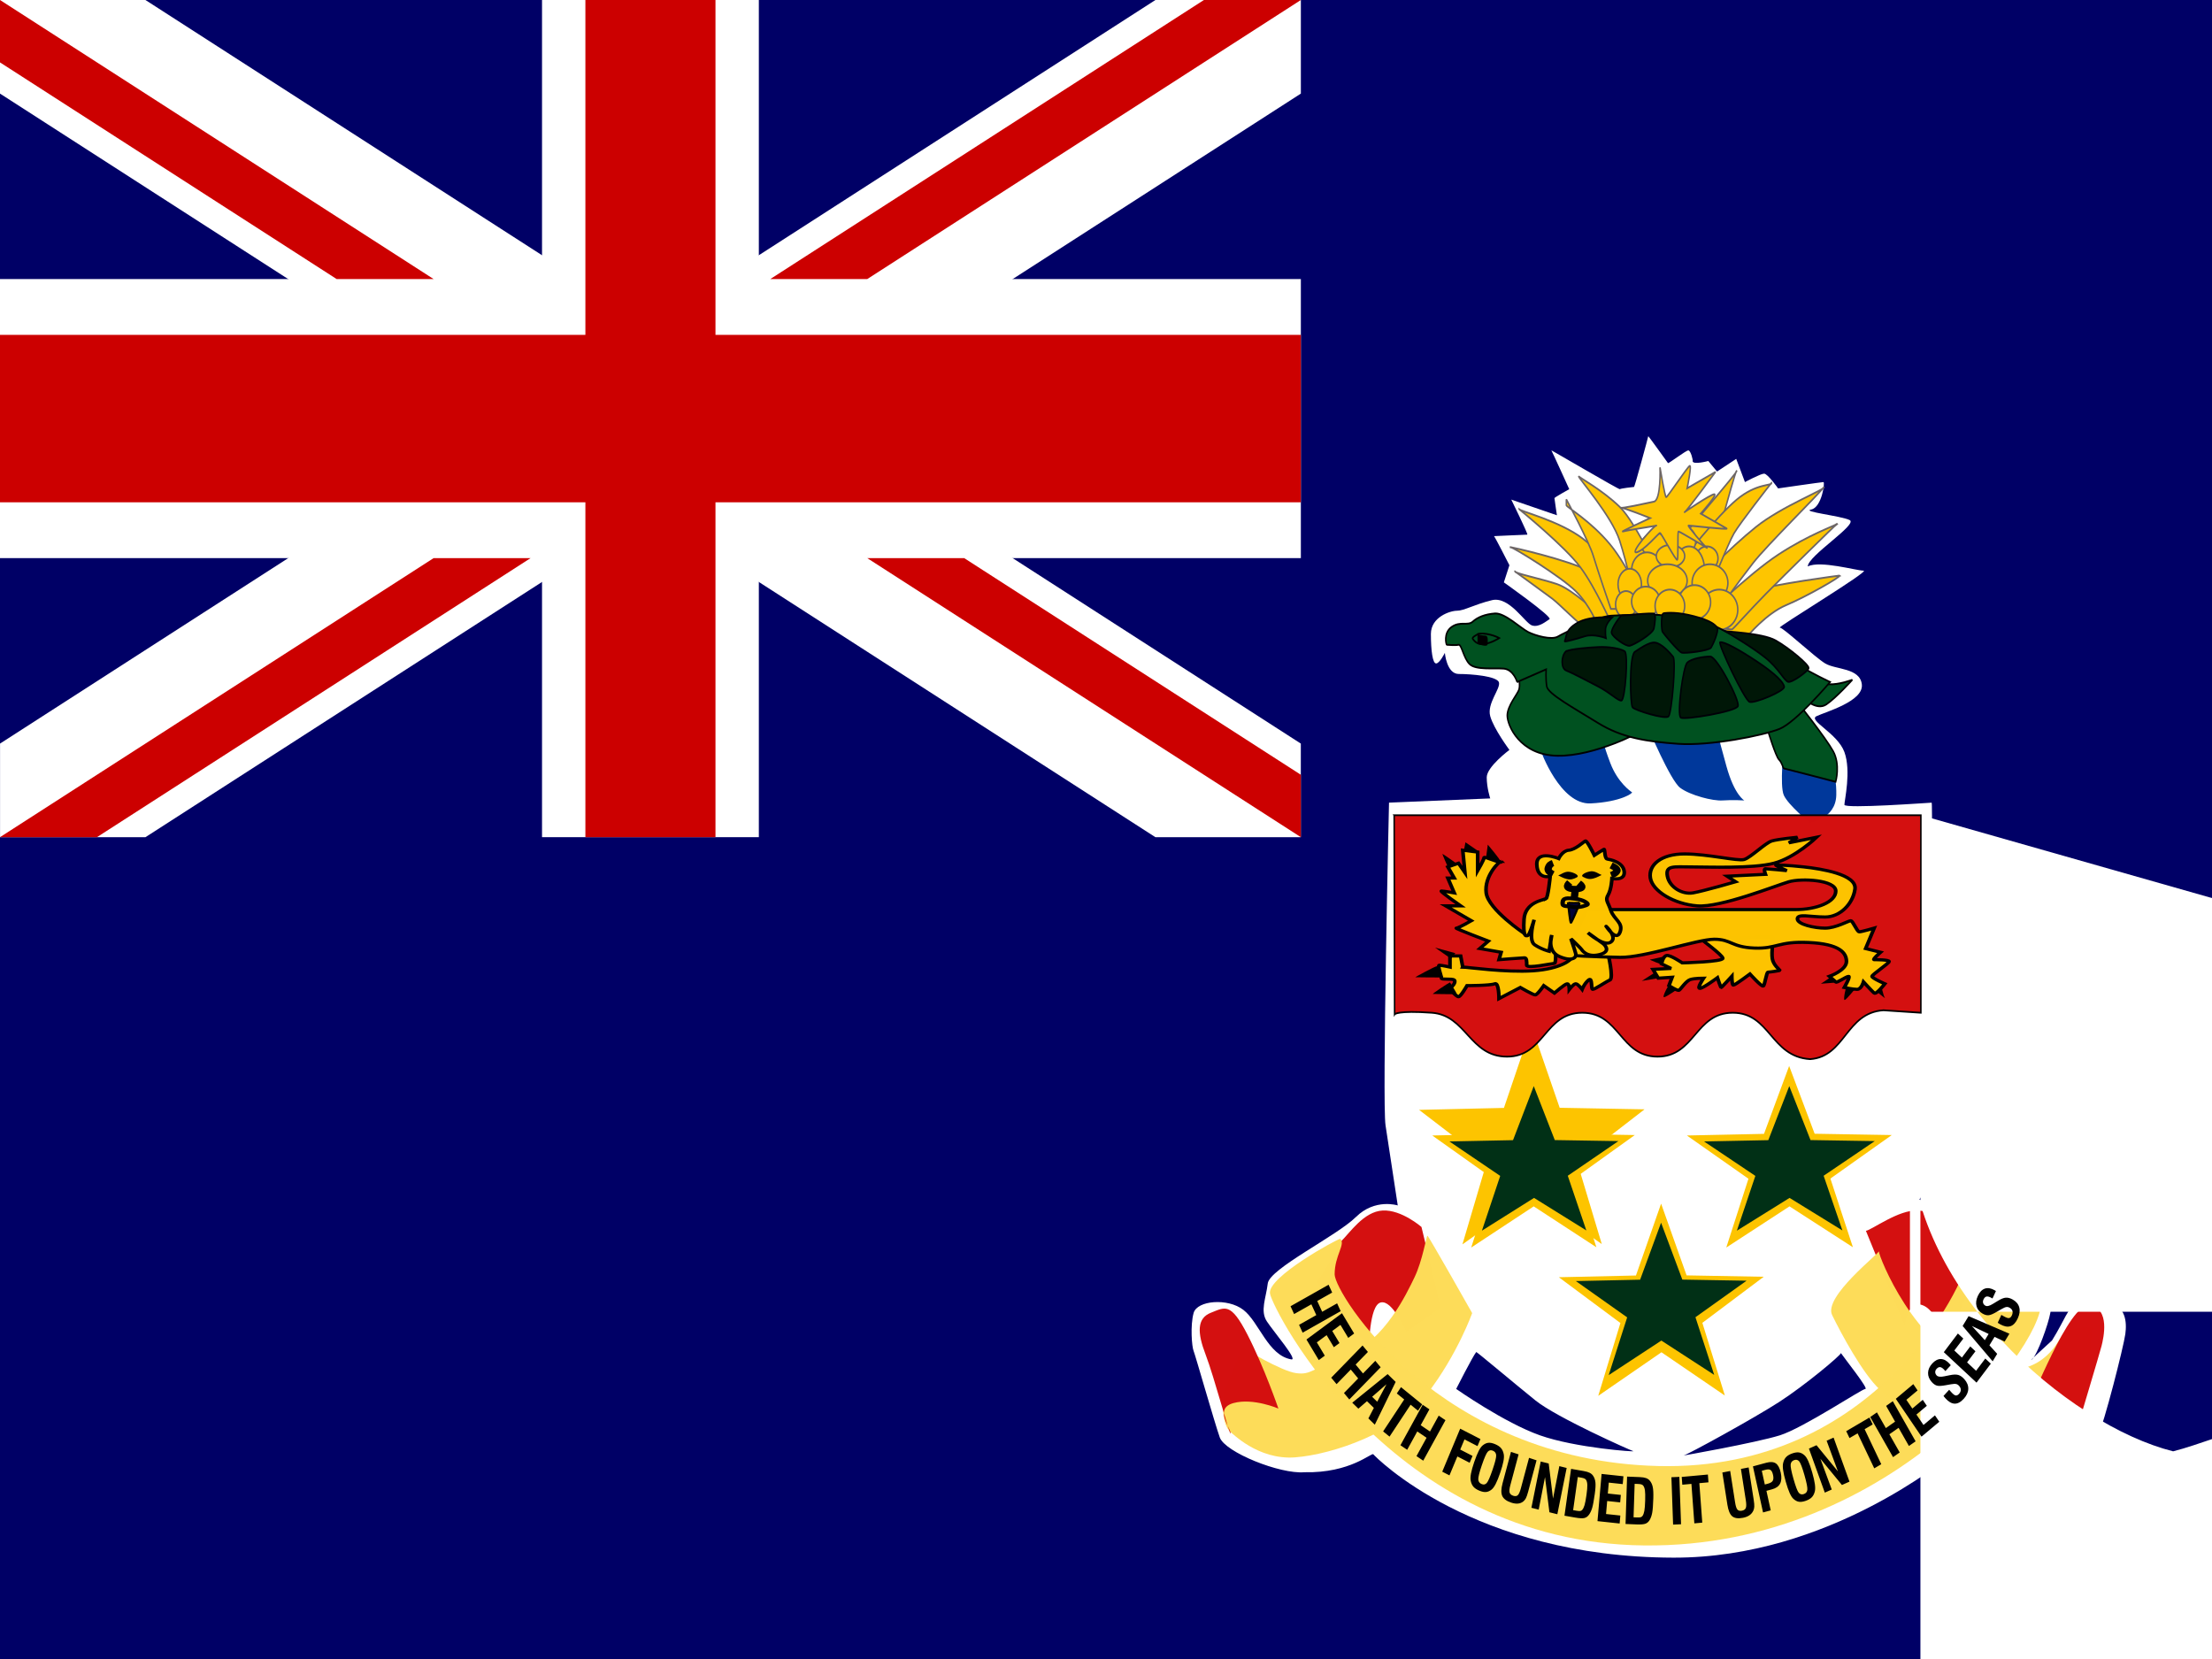 <svg xmlns="http://www.w3.org/2000/svg" viewBox="0 0 640 480" xmlns:xlink="http://www.w3.org/1999/xlink"><defs><path id="0" d="m249.94 680.32l18-59.99-49.99-37.71 62.61-1.42 20.42-59.2 20.7 59.1 62.61 1.14-49.82 37.94 18.27 59.9-51.48-35.65z" stroke-width="1.25" fill-rule="evenodd"/></defs><path stroke-width="1.25" fill="#006" d="m0 0h640v480h-640z"/><g transform="scale(.781)"><path fill-rule="evenodd" fill="#006" d="m0 0h512v256h-512z"/><g stroke-width="1.25" transform="scale(8.032 10.338)"><g fill="#fff"><path d="m0 0v3.354l53.29 26.646h6.708v-3.354l-53.29-26.646h-6.708m60 0v3.354l-53.29 26.646h-6.708v-3.354l53.29-26.646h6.708"/><path d="m25 0v30h10v-30h-10m-25 10v10h60v-10h-60"/></g><g fill="#c00"><path d="m0 12v6h60v-6h-60m27-12v30h6v-30h-6"/><path d="m0 30l20-10h4.472l-20 10h-4.472m0-30l20 10h-4.472l-15.528-7.764v-2.236m35.528 10l20-10h4.472l-20 10h-4.472m24.472 20l-20-10h4.472l15.528 7.764v2.236"/></g></g></g><g transform="matrix(1.024 0 0 1.024-283.01 45.714)"><g fill-rule="evenodd"><path d="m714.2 130.3c-.986.596-2.958 2.383-4.93 1.788-1.972-.596-6.409-8.342-11.339-7.151-4.93 1.192-7.888 2.98-9.86 2.98-1.972 0-7.395 1.788-7.395 6.554 0 4.767.493 8.343 1.479 8.343.986 0 2.465-2.98 2.465-2.98s.493 5.959 3.944 5.959 10.846.596 11.339 2.384c.493 1.788-3.451 5.959-2.465 9.534.986 3.575 5.423 9.534 5.423 9.534s-6.409 4.767-6.409 7.747.986 5.959.986 5.959l-28.594 1.191s-1.972 84.62-.986 91.17c.986 6.552 3.451 22.642 3.451 22.642s-6.409-2.084-11.832 3.28c-5.423 5.363-24.403 14.597-24.896 18.768-.493 4.171-2.218 7.748-.246 10.727 1.972 2.979 8.911 11.07 6.902 10.727-6.619-1.142-9.08-10.545-13.557-14-4.398-3.396-13.06-2.682-14.05.891-.986 3.577-.493 9.534 0 10.727.493 1.192 5.916 20.261 7.395 24.432s17.01 10.426 23.91 9.832c13.06.297 18.98-5.66 19.473-5.063.493.594 28.11 29.07 84.79 29.2 44.13.098 77.4-28.603 77.4-28 0 .594 18.241 5.958 24.65 4.171 6.409-1.79 15.776-5.961 17.748-10.132 1.972-4.171 7.395-25.624 7.888-29.2.493-3.577 0-7.748-4.437-8.94s-6.902-.895-9.367.297-3.205 4.472-6.902 10.429c-1.972 1.79-7.148 6.555-5.669 5.363s4.683-10.129 5.177-13.11c.493-2.979 1.972-8.342-1.479-11.321-3.451-2.979-8.737-4.196-14.79-8.639-5.748-3.939-10.352-10.429-13.804-10.429-3.451 0-7.395-1.787-6.902-1.787.493 0 4.445-8.657 3.459-17.594-.986-8.94.485-94.43-.008-94.43-.493 0-24.65 1.788-24.65.596s1.972-9.534 0-14.897c-1.972-5.363-10.353-8.939-7.888-10.13 2.465-1.192 13.311-4.171 12.818-8.939-.493-4.767-7.395-4.171-10.353-5.959-2.958-1.788-11.832-10.13-12.818-10.13-.986 0 25.635-16.09 23.664-16.09-1.972 0-12.325-2.979-15.776-1.192 0-2.98 14.297-11.918 11.832-13.11-2.465-1.192-13.804-2.384-10.846-2.98 2.958-.596 3.944-7.747 3.451-7.747-.493 0-12.818 1.788-12.818 1.788s-2.958-4.171-3.944-4.171c-.986 0-5.423 2.383-5.423 2.383l-2.465-6.555-5.423 3.576-2.465-2.98s-4.437 1.192-4.437 0c.186-.043-.511-2.992-1.208-2.992-.697 0-5.578 3.792-5.752 3.581-.174-.211-5.577-7.795-5.577-7.584 0 .211-3.835 14.326-4.01 14.326-.174 0-3.835.421-4.01.632-.174.211-19.522-11.166-19.347-10.955.174.211 5.05 10.955 5.05 10.955s-4.183 2.318-4.183 2.528c0 .211.697 4.845.697 4.845l-12.9-4.425s4.881 9.902 4.532 9.902c-.349 0-9.586.421-9.412.421.174 0 4.357 8.216 4.357 8.216l-1.569 4.846s13.884 9.798 12.898 10.394zm82.33 207.37c1.232 1.787 7.888 10.129 6.902 10.129-.986 0-17.501 11.02-24.16 13.11-6.655 2.084-28.347 5.958-27.12 5.66 1.232-.297 19.479-10.288 26.874-15.05 7.395-4.765 17.495-13.252 17.495-13.847zm-103.04-.301c-.986 1.192-5.669 10.429-5.669 10.429s13.557 9.534 23.664 13.11c10.11 3.573 27.361 4.765 26.375 4.468-.986-.297-21.692-9.534-27.608-14.3-5.916-4.769-16.515-13.709-16.762-13.709" stroke-width="1.25" fill="#fff"/><g transform="matrix(.3 0 0 .362 586 193.89)" stroke="#6d6666" fill="#fec500" stroke-width="1.403"><path d="m394.65-212.97s28.777 17.265 35.35 21.376 27.954 22.2 29.598 21.377c1.645-.822 13.155-9.866 13.155-9.866s-23.843-18.91-38.642-23.02-39.465-8.222-39.465-9.866z"/><path d="m390.54-231.88c2.467 0 47.687 23.02 61.66 34.532s19.732 26.31 21.377 26.31c1.644 0 23.02-3.289 22.2-3.289-.822 0-9.866-29.598-30.42-38.642-20.555-9.04-73.996-18.911-74.819-18.911z"/><path d="m603.48-291.36c-.822 0-9.04 24.666-11.511 32.06-2.466 7.4-6.577 23.02-6.577 23.02s-36.18 3.289-34.532-.822c1.645-4.111 55.09-54.26 52.62-54.26z"/><path d="m398.76-261.48s42.754 28.776 57.55 45.22c14.799 16.443 29.598 45.22 30.42 45.22.823 0 40.29-8.222 40.29-7.4s-46.04-46.04-68.24-60.02-59.2-21.377-60.02-23.02z"/><path d="m443.16-269.16s21.377 32.887 25.487 44.4c4.111 11.51 16.444 41.11 16.444 41.11h33.709s-16.443-32.35-34.531-50.44-40.29-28.776-41.11-30.421z"/><path d="m454.66-287.25c.823 2.467 31.24 31.24 38.643 50.15 7.399 18.91 13.155 42.754 13.155 42.754 0 0 29.598-7.4 29.598-7.4s-26.31-48.51-42.753-61.66c-16.444-13.154-36.998-22.2-38.643-23.843z"/><path d="m700.5-209.68s-61.66 6.578-83.86 12.333-34.532 27.13-34.532 27.13 28.777 10.688 30.421 9.04 18.91-18.91 37.82-25.488c18.91-6.577 51.797-22.2 50.15-23.02z"/><path d="m698.03-249.97c-1.645.823-50.975 41.11-66.6 54.26-15.621 13.155-30.421 27.13-32.07 27.954-1.644.823-32.07-4.11-30.421-5.755 1.645-1.644 45.22-36.998 73.997-52.619 28.776-15.622 52.619-22.2 55.09-23.844z"/><path d="m685.7-278.75c-4.933 5.755-53.44 45.22-66.6 59.2s-34.531 38.643-34.531 38.643-25.488-11.511-23.843-16.444c1.644-4.933 36.17-33.709 60.841-50.15 24.665-16.444 66.6-29.599 64.13-31.24z"/><path d="m636.37-282.04c-.822.823-29.598 31.24-35.35 39.465-5.755 8.222-23.02 44.4-23.02 44.4s-25.487-22.2-25.487-23.02 32.07-34.532 50.975-47.687 33.709-10.688 32.887-13.155z"/><path d="m565.09-237.12c0 5.779-4.685 10.465-10.465 10.465-5.779 0-10.465-4.685-10.465-10.465 0-5.78 4.685-10.465 10.465-10.465 5.779 0 10.465 4.685 10.465 10.465z"/><path d="m586.02-223.16c0 5.137-4.685 9.302-10.465 9.302-5.779 0-10.465-4.165-10.465-9.302s4.685-9.302 10.465-9.302c5.779 0 10.465 4.165 10.465 9.302z"/><path d="m539.51-233.63c0 5.137-5.726 9.302-12.79 9.302-7.06 0-12.79-4.165-12.79-9.302s5.726-9.302 12.79-9.302c7.06 0 12.79 4.165 12.79 9.302z"/><path d="m573.23-214.44c0 9.953-6.507 18.02-14.534 18.02-8.03 0-14.534-8.07-14.534-18.02 0-9.953 6.507-18.02 14.534-18.02 8.03 0 14.534 8.07 14.534 18.02z"/><path d="m533.7-213.86c0 7.706-6.507 13.953-14.534 13.953-8.03 0-14.534-6.247-14.534-13.953 0-7.706 6.507-13.953 14.534-13.953 8.03 0 14.534 6.247 14.534 13.953z"/><path d="m513.93-202.81c0 6.743-4.945 12.209-11.05 12.209-6.101 0-11.05-5.466-11.05-12.209 0-6.743 4.945-12.209 11.05-12.209 6.101 0 11.05 5.466 11.05 12.209z"/><path d="m595.32-203.98c0 8.03-7.548 14.534-16.86 14.534-9.311 0-16.86-6.507-16.86-14.534 0-8.03 7.548-14.534 16.86-14.534 9.311 0 16.86 6.507 16.86 14.534z"/><path d="m554.63-224.91c0 4.816-5.987 8.72-13.372 8.72-7.385 0-13.372-3.904-13.372-8.72s5.987-8.72 13.372-8.72c7.385 0 13.372 3.904 13.372 8.72z"/><path d="m556.95-205.72c0 7.06-8.329 12.79-18.604 12.79s-18.604-5.726-18.604-12.79c0-7.06 8.329-12.79 18.604-12.79s18.604 5.726 18.604 12.79z"/><path d="m604.62-183.05c0 8.669-7.809 15.697-17.441 15.697s-17.441-7.03-17.441-15.697 7.809-15.697 17.441-15.697c9.633 0 17.441 7.03 17.441 15.697z"/><path d="m509.28-187.12c0 5.78-4.425 10.465-9.883 10.465s-9.883-4.685-9.883-10.465c0-5.779 4.425-10.465 9.883-10.465s9.883 4.685 9.883 10.465z"/><path d="m579.04-188.86c0 7.385-6.768 13.372-15.12 13.372-8.348 0-15.12-5.987-15.12-13.372 0-7.385 6.768-13.372 15.12-13.372 8.348 0 15.12 5.987 15.12 13.372z"/><path d="m531.37-189.44c0 6.422-5.987 11.627-13.371 11.627-7.385 0-13.371-5.206-13.371-11.627 0-6.422 5.987-11.627 13.371-11.627 7.385 0 13.371 5.206 13.371 11.627z"/><path d="m554.63-185.96c0 7.06-6.247 12.79-13.953 12.79-7.706 0-13.953-5.726-13.953-12.79 0-7.06 6.247-12.79 13.953-12.79 7.706 0 13.953 5.726 13.953 12.79z"/><path d="m494.16-262.7c3.488 0 27.906 8.139 27.906 8.139s-30.23 11.628-25.581 10.465 33.72-4.651 31.394-4.651c-2.325 0-25.58 22.09-18.604 20.929 6.977-1.162 20.93-15.12 22.09-15.12 1.163 0 15.12 22.09 16.279 20.929 1.162-1.163 0-22.09 1.162-22.09 1.163 0 29.07 13.953 26.743 12.79-2.325-1.163-18.603-17.441-17.441-17.441 1.163 0 38.37 3.488 36.04 2.325-2.325-1.162-24.417-11.627-24.417-11.627s16.278-15.12 12.79-15.12-30.23 15.12-27.906 13.952c2.326-1.162 29.07-31.393 29.07-31.393 0 0-26.743 12.79-26.743 12.79s4.651-18.604 2.325-17.442c-2.325 1.163-20.929 24.418-22.09 24.418s-5.814-23.255-5.814-23.255 1.163 25.58-5.813 26.743c-6.977 1.163-31.394 5.814-31.394 4.651z"/></g><g transform="matrix(.3 0 0 .362 618.89 139.61)"><g fill="#00389b"><path d="m308.71 75.08c.581 2.326 19.19 44.18 47.672 43.02s40.11-8.139 38.952-8.72c-1.163-.582-13.372-7.558-20.348-22.674-6.977-15.12-8.14-21.511-8.14-21.511l-58.14 9.883"/><path d="m410.45 58.804s20.929 41.28 30.23 47.09c9.302 5.814 30.813 10.465 40.12 9.884 9.302-.582 20.348 0 20.348 0s-9.302-4.07-16.86-26.743-9.883-30.23-9.883-30.23h-63.951"/><path d="m538.35 73.919s-4.069 30.23 0 37.789c4.07 7.558 24.418 21.511 24.418 21.511s24.417-2.907 24.998-21.511c.582-18.604-8.139-36.05-8.139-36.05l-41.28-1.744"/></g><g stroke-width="1.403"><g stroke="#000"><g fill="#005120"><path d="m288.94 21.02s1.163 4.651 0 8.139-11.05 12.79-11.05 20.348c0 7.558 11.627 30.812 47.09 31.394 35.463.581 80.23-19.19 79.65-19.767-.58-.581-84.88-56.974-86.04-56.39-1.16.582-29.65 17.441-29.65 16.279z"/><path d="m523.23 61.13s7.557 20.348 10.464 22.674c2.907 2.325 4.07 6.976 4.651 6.976s48.835 10.464 48.835 10.464 4.651-13.371-2.325-23.836c-6.977-10.465-33.14-37.789-33.14-37.789l-28.49 21.511z"/><path d="m556.37 36.13c1.162 0 12.79 9.883 22.09 4.651 9.301-5.232 24.417-19.18 24.417-19.18s-12.79 4.07-22.09 3.488c-9.302-.581-23.836 11.627-24.417 11.05z"/><path d="m287.2 23.34s-3.488-9.883-12.79-10.465c-9.302-.581-26.16 1.163-31.975-3.488-5.814-4.651-7.558-15.697-10.465-15.12-2.907.581-10.465 0-11.05 0s-3.488-9.302 4.651-13.953c8.139-4.651 15.12-.581 19.766-4.07 4.651-3.488 11.628-5.814 20.93-6.395 9.302-.581 24.417 11.628 31.394 14.534 6.976 2.907 22.09 6.395 27.905 3.488 5.814-2.907 38.37-15.697 49.998-16.278 11.627-.581 36.05-1.163 45.35-.581 9.302.581 45.928 5.232 56.974 10.465 11.05 5.232 69.764 25.58 77.903 30.23 8.139 4.651 26.16 11.627 26.16 11.627s-31.976 31.394-47.672 36.626c-15.697 5.232-65.69 13.372-95.35 11.627-29.65-1.744-52.904-4.651-75.58-16.278-22.68-11.626-47.1-22.672-48.26-28.486-1.16-5.813-.58-13.371-.58-13.371l-27.324 9.883z"/><path d="m251.15-14.449c-1.163.581-6.976 2.907-5.814 4.07 1.163 1.163 3.489 4.651 10.465 4.069 6.977-.581 14.534-4.651 14.534-4.651s-8.72-4.07-19.19-3.488z"/></g><path d="m250.57-13.286v6.395s8.139 2.325 8.139.581c0-1.744.581-5.814-1.163-5.814s-6.395-.581-6.976-1.163z"/></g><g fill="#001707" stroke="#000007"><path d="m331.95-8.453c2.056-3.7 0-8.633 11.922-14.388 11.921-5.755 32.681-4.111 32.681-4.111s-5.96 4.522-6.166 9.249c-.205 4.727.411 6.783.411 6.783s-11.305-3.7-19.938-1.439c-8.633 2.261-18.704 4.522-18.91 3.905z"/><path d="m385.4-28.596c-1.233.617-10.277 10.688-9.25 13.772 1.028 3.083 13.155 10.483 17.06 9.866 3.905-.617 21.787-9.249 22.815-13.566 1.028-4.316 1.85-10.07.411-11.305-1.439-1.233-30.832 1.644-31.04 1.233z"/><path d="m424.66-30.24c-2.261 2.261-1.439 13.155-.617 14.388.822 1.233 15 15.416 18.09 16.238 3.083.822 25.899-1.439 27.749-3.905s7.399-12.949 5.755-15.416c-1.645-2.467-6.578-5.755-21.788-9.04s-24.25-2.878-29.19-2.261z"/><path d="m482.82-16.469c3.7 1.85 25.282 12.333 38.03 20.76 12.743 8.427 17.882 18.09 21.582 18.91 3.7.822 18.704-8.222 19.321-10.688.617-2.467-18.293-15.621-31.04-21.582-12.744-5.961-47.892-6.783-47.892-7.4z"/><path d="m478.3-7.631c-1.85 1.644 23.02 45.01 27.748 46.45 4.728 1.439 33.09-8.427 32.682-11.716-.41-3.288-7.81-9.866-25.28-19.526-17.47-9.661-31.65-16.03-35.15-15.21z"/><path d="m447.47 8.196c-3.905 2.261-10.07 41.11-6.166 42.959 3.905 1.85 52-4.727 53.853-9.04 1.849-4.316-19.733-38.642-26.11-38.642-6.371 0-17.882 1.644-21.582 4.727z"/><path d="m397.73-.025c-5.14 4.728-4.11 40.903-1.85 43.16 2.261 2.261 30.831 9.66 33.914 6.989 3.084-2.672 7.195-43.37 4.317-46.45-2.878-3.083-10.894-10.483-17.06-11.1-6.167-.617-16.444 5.961-19.321 7.4z"/><path d="m333.19-.642c-4.728 3.7-4.933 13.36.205 15.01 5.139 1.644 17.882 7.194 29.804 12.333 11.922 5.139 18.705 11.305 22.2 11.1 3.494-.206 6.783-36.38 3.083-38.437-3.7-2.055-14.594-3.7-24.871-3.289-10.277.411-25.282 1.439-30.42 3.289z"/></g></g></g><g fill-opacity=".996" stroke-width="1.25"><g fill="#d40f0f"><path d="m655.26 306.14c2.528-2.462 6.461-8.479 11.798-8.752 5.337-.274 10.956 4.649 10.956 4.649s5.618 22.976 5.337 22.976c-.281 0-9.27 6.564-9.551 6.564-.281 0-3.933-9.03-7.304-8.206-3.371.821-3.09 13.13-3.652 12.309-.562-.821-14.888-17.779-14.326-18.326.562-.547 7.02-10.393 6.742-11.214"/><path d="m803.59 303.13c1.685-.273 9.27-6.02 14.607-5.743 5.338.273 8.428 2.735 11.237 5.196 2.808 2.462 6.18 8.752 6.18 8.752s-6.742 18.599-7.303 18.599-3.372 1.642-3.933.274-2.247-5.745-5.618-6.292c-3.37-.547-4.213 6.02-4.213 6.02l-10.955-26.804"/></g><g fill="#fddc59"><path d="m807.24 308.88c0 1.642 10.394 27.353 27.25 32.27 16.854 4.924 22.19-4.649 24.16-7.931 1.967-3.283 8.99-3.01 8.99-3.01s-1.685 24.07-4.495 27.08c-2.808 3.01-5.057 9.573-20.787 9.846-15.73.274-30.06-14.769-34.832-19.15-4.777-4.377-10.957-15.863-13.485-21.06-2.527-5.196 13.484-17.504 13.203-18.05"/><path d="m624.08 360.02c.281 0 7.585 7.932 18.259 7.111 10.675-.82 28.934-7.111 37.36-18.05 8.427-10.94 12.641-22.702 12.641-22.702s-12.36-21.881-12.641-21.881c-.281 0-1.404 7.111-3.652 11.761-2.247 4.649-8.427 17.778-18.821 21.882-10.394 4.103-10.394 5.743-14.607 5.196-4.214-.547-15.169-7.111-15.169-7.385 0-.273-5.337 12.856-5.337 12.856s-1.124 8.479 1.966 11.214"/><path d="m655.07 305.38c-.795 0-20.658 10.831-19.863 15.473.794 4.642 34.16 70.4 105.67 71.17 71.51.774 115.21-59.57 112.03-69.63-3.178-10.06-25.424-21.661-25.424-21.661s5.561 4.642 4.767 10.831c-.795 6.189-25.426 59.57-87.4 58.02-61.974-1.548-91.37-48.738-91.37-54.15 0-5.415 3.178-8.51 1.589-10.06z"/></g><g fill="#d40f0f"><path d="m848.81 353.19c1.687-1.368 12.08-29.814 17.979-28.993 5.9.821 3.933 9.299 3.372 11.488-.562 2.188-6.462 21.881-6.462 21.881s.282-4.649-3.652-5.743c-3.932-1.094-10.394 1.915-11.237 1.368"/><path d="m624.08 360.31c0-1.546-4.767-6.962.794-8.51 5.562-1.546 12.713 1.548 12.713 1.548s-3.973-11.605-8.74-20.888c-4.767-9.283-6.356-7.735-10.329-6.189-3.973 1.548-3.876 5.642-1.492 11.831 2.384 6.189 7.05 23.756 7.05 22.21"/></g></g></g><g><use fill="#fdc400" transform="matrix(.383 0 0 .389 593.86 42.31)" xlink:href="#0"/><g fill-rule="evenodd"><path d="m818.99 185.66v397.21c145.94-263.39 101.14-224.93 71.4-217.44-29.747-7.488-74.54-45.955-74.36-89.88v50.44h496.06z" stroke-width=".375" fill="#fff"/><path d="m177.16 325.98l.421 160.73s2.386-3.288 35.01-1.284c32.627 2 35.433 35.433 70.867 35.433 35.433 0 35.433-35.433 70.866-35.433s35.433 35.433 70.866 35.433 35.433-35.433 70.866-35.433 35.433 35.433 72.87 37.459c33.429-2.026 33.429-37.459 69.06-39.463l35.23 2v-159.45h-496.06z" fill-opacity=".996" transform="matrix(.3 0 0 .35 617.15 71.61)" stroke="#000" stroke-width="1.403" fill="#d40f0f"/></g><g transform="matrix(1.465 0 0 1.275 556.79 30.774)"><g fill-rule="evenodd" fill-opacity=".996"><g fill="#fdc400" stroke="#000" stroke-width=".701" transform="translate(-.139 37.594)"><path d="m90.85 117.57c.822 0 8.222 1.233 13.565.822 5.344-.411 7.4-2.467 7.4-2.878v-1.233h6.988s1.233 5.755.411 6.166-2.878 2.056-3.289 2.056 0-2.878-.822-2.056-1.233 2.056-1.233 2.056-.822-1.234-1.233-1.234-1.233 1.234-1.233 1.234 0-1.234-.412-1.234c-.411 0-2.466 2.056-2.466 2.056l-2.055-1.645s-1.234 2.056-1.645 2.056-2.877-1.644-2.877-1.644l-4.111 2.466s0-3.7-.822-3.289c-.822.411-5.344.411-5.344.411s-1.233 2.467-1.644 2.467-2.055-2.055-1.644-2.055 1.233-1.234.822-1.645c-.411-.411-2.466 0-2.466-.411s-.822-2.878-.411-2.878 2.055.412 2.055.412v-2.467h2.055l.411 2.467z"/><path d="m98.25 94.14c-.411 0-3.289 3.289-2.878 6.988.411 3.7 7.4 9.04 7.4 9.04s3.7-1.644 4.933 0 1.233 6.577.822 6.577-5.344 1.234-5.344.411c0-.822 0-1.644-.411-1.644s-4.933.411-4.933.411l.411-1.644-4.111-.822 1.644-1.645s-6.577-2.877-6.166-2.877 2.878-1.644 2.878-1.644l-4.933-3.289h2.878s-4.111-3.289-3.7-3.289c.411 0 2.466.411 2.466.411l-1.233-3.288h1.233l-1.233-2.466 2.055-.822 1.233 2.055-.411-4.933 2.877.411v4.111s1.233-2.466 1.233-2.878c0-.411 3.7 1.644 3.289.822z"/></g><path d="m161.83 157.21c-.514.514-2.056 1.644-2.056 1.644s3.495-.308 3.392-.308-1.233-1.028-1.336-1.336"/><path d="m164.81 159.16c-.205.308-.822 3.494-.411 3.288.411-.205 2.055-2.569 2.055-2.569 0 0-1.644-.719-1.644-.719"/><path d="m169.53 159.57c.513.514 2.877 2.877 2.569 2.363-.308-.513-.617-2.672-.822-2.774-.206-.103-1.542.616-1.747.411"/><path d="m128.12 156.18c-.308.103-2.877 2.056-2.877 2.056s4.316-.823 4.11-.823c-.205 0-1.336-.924-1.233-1.233"/><path d="m130.79 158.65c-.411.411-1.747 3.288-1.233 3.186.514-.103 2.775-1.953 2.775-1.953 0 0-1.542-1.233-1.542-1.233"/><path d="m129.14 154.64c-.308-.103-2.467-1.131-2.364-1.131s2.878-.719 2.878-.719c0 0-.514 1.85-.514 1.85"/><path d="m88.59 115.72l-3.083-2.467 3.905 1.233-.822 1.234" transform="translate(-.139 37.594)"/><path d="m85.78 154.95c-.411 0-4.316 2.466-4.214 2.466s5.447.103 5.344 0c-.103-.102-.925-2.26-1.13-2.466"/><path d="m88.24 158.55c-.411.206-3.494 2.569-3.289 2.569.206 0 4.625.103 4.625 0s-1.233-2.466-1.336-2.569"/><path d="m87.83 132.96s-1.13-2.878-1.028-2.878c.103 0 2.877 2.261 2.877 2.261 0 0-1.85.617-1.85.617"/><path d="m90.92 129.36c0-.103.308-1.85.308-1.85s2.775 2.158 2.672 2.158c-.103 0-2.775 0-2.98-.308"/><path d="m95.23 130.7c0-.103.308-2.672.308-2.672s2.569 3.494 2.364 3.597c-.206.103-2.466-.514-2.672-.925"/><g fill="#fdc400" stroke="#000" stroke-width=".701"><g transform="translate(-.822 37.82)"><path d="m137.26 110.86c0 .206 4.316 3.7 4.419 4.522.102.822-7.811 1.028-7.811 1.028s-2.261-1.747-2.98-1.645c-.72.103-1.028 1.85-1.028 1.85l1.85 1.028-3.494.205 1.028 1.953 2.672-.206-.617 1.85s1.644 1.234 1.953 1.028c.308-.205 1.336-2.055 2.158-2.364.822-.308 2.569-.308 2.569-.308s-1.336 2.261-.719 2.261c.616 0 3.391-2.364 3.391-2.364s.617 2.158.719 2.158c.103 0 2.056-2.466 2.056-2.466s0 1.953.308 1.953 3.186-2.467 3.186-2.467 2.261 2.878 2.569 2.672c.309-.205.617-3.083.925-3.083s2.261-.308 2.261-.411-1.233-1.131-1.439-2.569c-.205-1.439.206-4.83.103-4.83s-13.874.513-14.08.205z"/><path d="m115.37 104.6h40.29c4.111 0 7.81-1.644 7.81-4.111 0-2.466-6.577-2.877-9.04-2.055-2.467.822-13.155 5.755-17.677 5.344s-8.632-3.289-9.04-6.166c-.412-2.878 2.055-5.344 6.577-5.344s10.277 1.644 11.51 1.233 4.111-3.7 5.344-4.111c1.233-.411 4.933-.822 4.933-.822l-1.644 1.233 5.344-1.233s-4.111 4.522-8.222 5.755c-4.111 1.233-12.743.822-16.03.822s-4.933-.411-4.522 2.055c.411 2.466 2.878 4.111 4.933 3.699 2.056-.411 8.222-2.466 8.222-2.466l-1.645-1.233 7.4-.411s-.411-1.233 0-1.233 4.111.411 4.111.411-2.467-1.233-2.056-1.233 2.056 0 5.344.411c3.289.411 10.277 1.644 9.866 4.933-.411 3.289-2.877 6.166-5.755 6.166s-5.344-.822-5.344.412c0 1.233 3.289 2.055 5.344 2.055s4.522-1.644 4.933-1.644 1.233 2.466 1.644 2.466 2.878-.822 2.878-.822l-1.644 4.522 2.877.822s-1.644 1.644-1.233 1.644 2.877 0 2.877.411-3.288 2.878-3.288 3.289 2.466 1.644 2.466 1.644-1.644 2.467-2.055 2.056-2.056-2.467-2.056-2.467-.411 1.645-1.233 1.645-2.466-.411-2.466-.411 1.233-2.467.822-2.467-2.467 1.644-2.467 1.233l-1.232-1.236s3.288-1.336 3.288-3.289c0-1.952-1.336-3.905-7.296-4.213-5.961-.309-6.06 1.438-10.483 1.233-4.419-.206-4.419-1.953-7.708-1.953-3.288 0-13.463 4.111-18.19 4.01-4.727-.102-10.688-.411-10.483-.616.206-.206 3.906-9.661 4.01-9.966z"/></g><path d="m106.74 140.05c-.411.206-4.01.72-4.214 4.522-.205 3.803.309 3.803.72 3.597.411-.205 1.233-3.494 1.233-3.494s-1.233 4.522.103 5.55c1.336 1.027 2.775 1.438 2.775 1.438 0 0 .513-3.597.513-3.597s-1.027 3.495 1.439 4.728c2.467 1.233 3.392.308 3.186-.617-.205-.925-.925-3.288-.925-3.288s1.953 2.158 2.056 2.363c.102.206 1.027 1.85 3.494 1.131 2.466-.72.719-2.364.719-2.364 0 0-2.98-2.46-2.98-2.46s3.083 3.185 4.419 2.055-1.028-3.597-.925-3.494 1.953 3.494 2.672 1.336-1.13-2.775-1.747-4.83c-.617-2.056-1.131-2.261-.514-3.495.617-1.233.72-3.596.72-3.596s2.569.617 2.363-1.542c-.205-2.158-2.775-2.672-3.288-2.775-.514-.103-.412-2.261-.617-2.158-.206.103-1.85 1.336-1.85 1.336s-1.439-3.392-1.747-3.186-1.953 1.953-3.186 2.055c-1.233.103-1.953 1.85-1.953 1.85s-4.316-2.055-4.213 1.336c.103 3.391 2.569 2.569 2.569 2.672s-.411 4.728-.822 4.933z"/></g><path d="m109.12 134.85c.494-.174 1.222-.9 2.065-.812s2.193.831 1.525 1.237c-.67.406-1.163.58-1.919.376-.755-.204-1.336-.641-1.67-.801"/><path d="m117.5 134.75c-.494-.174-1.222-.9-2.065-.812s-2.193.831-1.525 1.237c.67.406 1.163.58 1.919.376.755-.204 1.336-.641 1.67-.801"/><path d="m110.99 140.81c.103.514.411 4.831.616 4.522.206-.308 1.748-4.419 1.645-4.419s-2.158.103-2.261-.103z" stroke="#000" stroke-width=".421" fill="#000039"/></g><g fill="none" stroke="#000"><path d="m109.96 140.96c.049-1.215.822-1.13 2.467-.925 1.644.206 2.466 1.028 2.363 1.234-.102.205-1.438.719-2.569.616-1.336-.411-2.298.089-2.261-.925z" stroke-width=".842"/><g stroke-width="1.403"><path d="m112.43 137.87c0 0-.206 1.953-.206 1.953"/><path d="m119.32 132.63s1.336.617 1.131 1.233c-.206.617-1.131.925-1.131.925"/><path d="m108.12 132.12c-.308.103-.719.308-.925 1.131-.205.822.925 1.336.925 1.336"/><path d="m111.34 136.42s-1.454 1.454 1.017 1.454.727-1.308.727-1.308"/></g></g></g><use fill="#fdc400" transform="matrix(.348 0 0 .343 640.98 116.4)" xlink:href="#0"/><use fill="#003017" fill-opacity=".996" transform="matrix(.29 0 0 .272 658.43 158.85)" xlink:href="#0"/><use fill="#fdc400" transform="matrix(.344 0 0 .324 606.09 87.42)" xlink:href="#0"/><use fill="#003017" fill-opacity=".996" transform="matrix(.287 0 0 .258 623.36 127.56)" xlink:href="#0"/><use fill="#fdc400" transform="matrix(.348 0 0 .324 677.16 87.42)" xlink:href="#0"/><use fill="#003017" fill-opacity=".996" transform="matrix(.29 0 0 .258 694.65 127.56)" xlink:href="#0"/></g><path d="m644.94 331.5l10.359-5.267.975 1.917-4.063 2.066 1.344 2.644 4.063-2.066.975 1.917-10.359 5.267-.975-1.917 4.695-2.387-1.344-2.644-4.695 2.387-.975-1.917m4.336 8.157l9.671-6.443 3.309 4.967-1.608 1.071-2.117-3.178-2.236 1.489 1.971 2.958-1.532 1.021-1.971-2.958-2.663 1.774 2.167 3.253-1.633 1.088-3.36-5.04m6.739 9.356l8.531-7.891 1.46 1.579-3.346 3.095 2.01 2.177 3.346-3.095 1.46 1.579-8.531 7.891-1.46-1.579 3.867-3.576-2.01-2.177-3.867 3.576-1.46-1.579m11.141 4.673l1.384 1.214 2.516-4.277-3.901 3.063m-5.412 1.456l9.631-7.01 2.184 1.916-5.676 10.479-1.753-1.537 1.494-2.574-1.872-1.642-2.345 1.827-1.662-1.458m8.403 7.03l5.739-7.825-2.01-1.473 1.134-1.546 5.763 4.226-1.134 1.546-2.01-1.473-5.739 7.825-1.746-1.281m4.713 3.391l6.05-9.919 1.836 1.12-2.374 3.89 2.531 1.545 2.374-3.89 1.836 1.12-6.05 9.919-1.836-1.12 2.744-4.496-2.531-1.545-2.744 4.496-1.836-1.12m11.38 6.481l4.885-10.544 5.512 2.553-.799 1.725-3.547-1.643-1.155 2.492 3.348 1.551-.78 1.684-3.348-1.551-2.15 4.642-1.965-.91m10.779-1.601c-.678 1.787-1 2.953-.972 3.497.037.541.337.919.902 1.133.555.211 1.019.129 1.393-.246.38-.378.913-1.469 1.598-3.276s1.012-2.979.98-3.518c-.032-.539-.328-.915-.888-1.128-.56-.212-1.03-.127-1.412.255-.382.382-.916 1.477-1.601 3.283m-2.067-.785c.437-1.152.84-2.051 1.209-2.697.371-.65.737-1.106 1.1-1.366.503-.374 1.013-.584 1.53-.63.518-.046 1.134.067 1.849.339.715.271 1.251.596 1.608.974.357.378.602.874.734 1.489.095.445.064 1.03-.094 1.756-.152.728-.446 1.665-.882 2.813-.434 1.143-.836 2.039-1.207 2.69-.369.646-.734 1.104-1.095 1.376-.507.372-1.02.582-1.538.627-.518.046-1.134-.067-1.849-.339-.715-.271-1.251-.596-1.608-.974-.357-.378-.599-.873-.727-1.487-.098-.436-.071-1.017.081-1.745.154-.732.45-1.675.887-2.827m9.995-2.468l2.076.618-2.235 7.507c-.256.858-.326 1.473-.21 1.843.122.367.45.63.985.789.53.158.943.113 1.237-.136.299-.247.579-.807.839-1.679l2.227-7.478 2.047.609-2.289 7.688c-.223.747-.429 1.282-.619 1.603-.184.318-.413.578-.689.779-.415.302-.898.478-1.449.529-.549.046-1.161-.031-1.836-.232-1.273-.379-2.09-.922-2.452-1.628-.356-.71-.329-1.751.08-3.125l2.289-7.688m5.558 13.703l2.538-11.34 2.172.486 1.178 8.592 1.716-7.944 1.996.447-2.538 11.34-2.158-.483-1.197-8.611-1.719 7.959-1.988-.445m11.36.578l.947.148c.482.075.826.094 1.03.054.205-.039.377-.134.518-.285.245-.267.451-.652.616-1.156.166-.509.339-1.334.518-2.478.174-1.113.252-1.931.232-2.454-.02-.523-.129-.932-.327-1.228-.104-.149-.252-.263-.443-.344-.185-.085-.487-.16-.904-.226l-.917-.144-1.27 8.111m-2.36 1.364l1.798-11.481 3.437.538c.701.11 1.248.257 1.642.44.399.185.711.432.938.743.341.456.547.997.616 1.624.076.623.014 1.565-.183 2.828-.255 1.63-.493 2.774-.713 3.432-.219.653-.503 1.194-.85 1.624-.337.431-.757.704-1.259.819-.496.111-1.323.075-2.481-.106l-2.945-.461m8.989 1.33l1.117-11.567 5.941.574-.186 1.923-3.801-.367-.258 2.674 3.538.342-.177 1.833-3.538-.342-.308 3.185 3.891.376-.189 1.953-6.03-.583m9.817-.936l.958.034c.488.018.831-.005 1.029-.069.199-.063.359-.178.481-.345.212-.294.37-.702.474-1.221.104-.525.178-1.365.219-2.522.041-1.126.02-1.947-.062-2.464-.082-.516-.239-.91-.471-1.18-.121-.135-.281-.232-.48-.289-.194-.062-.502-.101-.925-.116l-.928-.033-.295 8.205m-2.181 1.635l.418-11.613 3.476.125c.709.026 1.27.106 1.683.242.418.136.758.344 1.019.626.393.412.661.925.805 1.539.149.609.201 1.553.155 2.83-.059 1.649-.159 2.813-.299 3.493-.14.675-.357 1.246-.651 1.713-.284.468-.668.789-1.152.963-.479.169-1.305.232-2.476.19l-2.979-.107m12.945.152l-.461-11.612 2.164-.086.461 11.612-2.164.086m5.78-.306l-.794-9.672-2.482.204-.157-1.91 7.122-.585.157 1.91-2.482.204.794 9.672-2.158.177m7.624-12.46l2.134-.371 1.341 7.717c.153.882.364 1.463.632 1.744.272.274.684.364 1.234.268.545-.095.894-.319 1.047-.672.158-.354.159-.98.003-1.877l-1.336-7.687 2.104-.366 1.374 7.903c.134.768.187 1.339.16 1.711-.023.367-.113.701-.27 1-.238.455-.591.828-1.062 1.119-.471.286-1.054.49-1.747.61-1.308.227-2.282.106-2.92-.366-.634-.477-1.074-1.422-1.32-2.834l-1.374-7.903m11.562 2.947l.88-.214c.655-.16 1.083-.399 1.285-.717.201-.323.226-.795.074-1.416-.152-.626-.38-1.028-.683-1.208-.299-.186-.788-.196-1.468-.031l-.909.221.82 3.365m-.484 6.844l-2.75-11.291 3.651-.889c1.114-.271 1.977-.217 2.587.162.61.38 1.053 1.136 1.33 2.27.271 1.114.212 2.01-.177 2.684-.386.669-1.114 1.134-2.185 1.394l-1.532.373 1.166 4.788-2.09.509m8.299-8.182c.578 1.822 1.048 2.937 1.409 3.345.365.401.835.511 1.41.328.566-.179.879-.532.939-1.058.063-.532-.197-1.719-.781-3.56s-1.056-2.964-1.416-3.367c-.36-.403-.825-.514-1.396-.333-.571.181-.887.54-.949 1.077-.062.537.199 1.726.783 3.567m-2.107.668c-.373-1.175-.615-2.13-.727-2.865-.113-.74-.109-1.325.014-1.754.162-.605.431-1.087.809-1.444.378-.357.931-.651 1.66-.883.729-.231 1.351-.31 1.865-.235.514.074 1.014.312 1.5.712.351.29.69.768 1.017 1.435.332.665.684 1.583 1.055 2.753.37 1.165.611 2.118.724 2.858.112.735.11 1.321-.004 1.759-.166.607-.438 1.089-.816 1.446-.378.357-.931.651-1.66.883-.729.231-1.351.31-1.865.235-.514-.074-1.012-.312-1.493-.714-.348-.28-.687-.753-1.02-1.418-.334-.67-.687-1.592-1.06-2.767m10.622 2.656l-4.324-10.787 2.066-.828 5.833 6.418-3.08-7.521 1.898-.761 4.324 10.787-2.052.823-5.859-6.423 3.086 7.535-1.891.758m13.459-5.95l-4.534-8.58-2.202 1.163-.895-1.695 6.318-3.339.895 1.695-2.202 1.163 4.534 8.58-1.915 1.012m5.116-2.745l-6.206-9.825 1.818-1.148 2.434 3.854 2.507-1.584-2.434-3.854 1.818-1.148 6.206 9.825-1.818 1.148-2.813-4.453-2.507 1.584 2.813 4.453-1.818 1.148m7.752-5.02l-7-9.273 4.763-3.597 1.164 1.541-3.047 2.301 1.619 2.144 2.836-2.142 1.11 1.469-2.836 2.142 1.928 2.553 3.119-2.356 1.182 1.566-4.835 3.652m5.978-9.971l1.545-1.518.524.533c.501.51.905.796 1.214.859.309.056.62-.069.932-.376.327-.321.493-.647.499-.977.01-.334-.144-.663-.461-.986-.243-.248-.511-.401-.802-.461-.295-.063-.777-.041-1.447.067l-1.341.218c-1.147.196-1.966.232-2.456.107-.486-.129-.959-.426-1.417-.893-.684-.696-1.014-1.444-.989-2.245.025-.8.4-1.556 1.124-2.269.768-.755 1.563-1.123 2.384-1.105s1.619.42 2.391 1.206c.078.079.136.142.174.188.042.043.077.082.106.118l-1.464 1.439-.217-.221c-.441-.449-.83-.697-1.167-.747-.338-.049-.675.092-1.012.423-.248.243-.371.509-.37.797.001.281.129.551.382.809.342.348 1.039.422 2.09.221.011-.003.02-.005.027-.005l1.416-.26c1-.194 1.786-.217 2.354-.07.564.144 1.118.492 1.661 1.044.74.754 1.096 1.546 1.068 2.379-.029.832-.443 1.641-1.243 2.428-.832.818-1.665 1.213-2.497 1.184-.829-.032-1.677-.49-2.544-1.372-.092-.093-.236-.255-.433-.484l-.032-.032m8.993-3.264l-8.907-7.464 3.834-4.575 1.481 1.241-2.452 2.927 2.059 1.725 2.283-2.724 1.411 1.183-2.283 2.724 2.452 2.055 2.51-2.996 1.504 1.26-3.892 4.644m2.262-10.404l1.029-1.527-4.562-1.954 3.533 3.481m2.131 5.184l-8.175-8.664 1.623-2.409 11.11 4.302-1.303 1.934-2.742-1.156-1.391 2.065 2.11 2.095-1.235 1.834m1.379-9.45l.989-1.927.665.341c.635.326 1.11.471 1.423.434.311-.044.566-.261.766-.65.209-.407.265-.769.167-1.085-.096-.32-.345-.584-.748-.791-.309-.159-.611-.22-.906-.185-.3.033-.75.206-1.352.519l-1.205.628c-1.027.547-1.793.838-2.298.873-.502.031-1.044-.103-1.626-.402-.868-.446-1.416-1.052-1.644-1.82-.228-.767-.11-1.603.354-2.507.492-.958 1.13-1.557 1.916-1.799.786-.241 1.668-.11 2.648.393.098.051.173.092.225.124.054.028.1.054.138.079l-.938 1.826-.275-.141c-.559-.287-1.01-.401-1.343-.342-.336.059-.612.299-.828.72-.159.309-.192.6-.1.873.089.266.295.482.617.648.434.223 1.119.074 2.053-.447.009-.007.017-.011.024-.013l1.263-.692c.89-.499 1.627-.768 2.212-.807.581-.041 1.216.115 1.905.469.94.483 1.527 1.123 1.761 1.922.234.799.096 1.697-.417 2.695-.533 1.038-1.199 1.675-1.998 1.909-.797.23-1.745.062-2.846-.503-.116-.06-.304-.168-.564-.323l-.04-.021" transform="matrix(1.038 0 0 1.153-28.43-57.787)"/></g></svg>